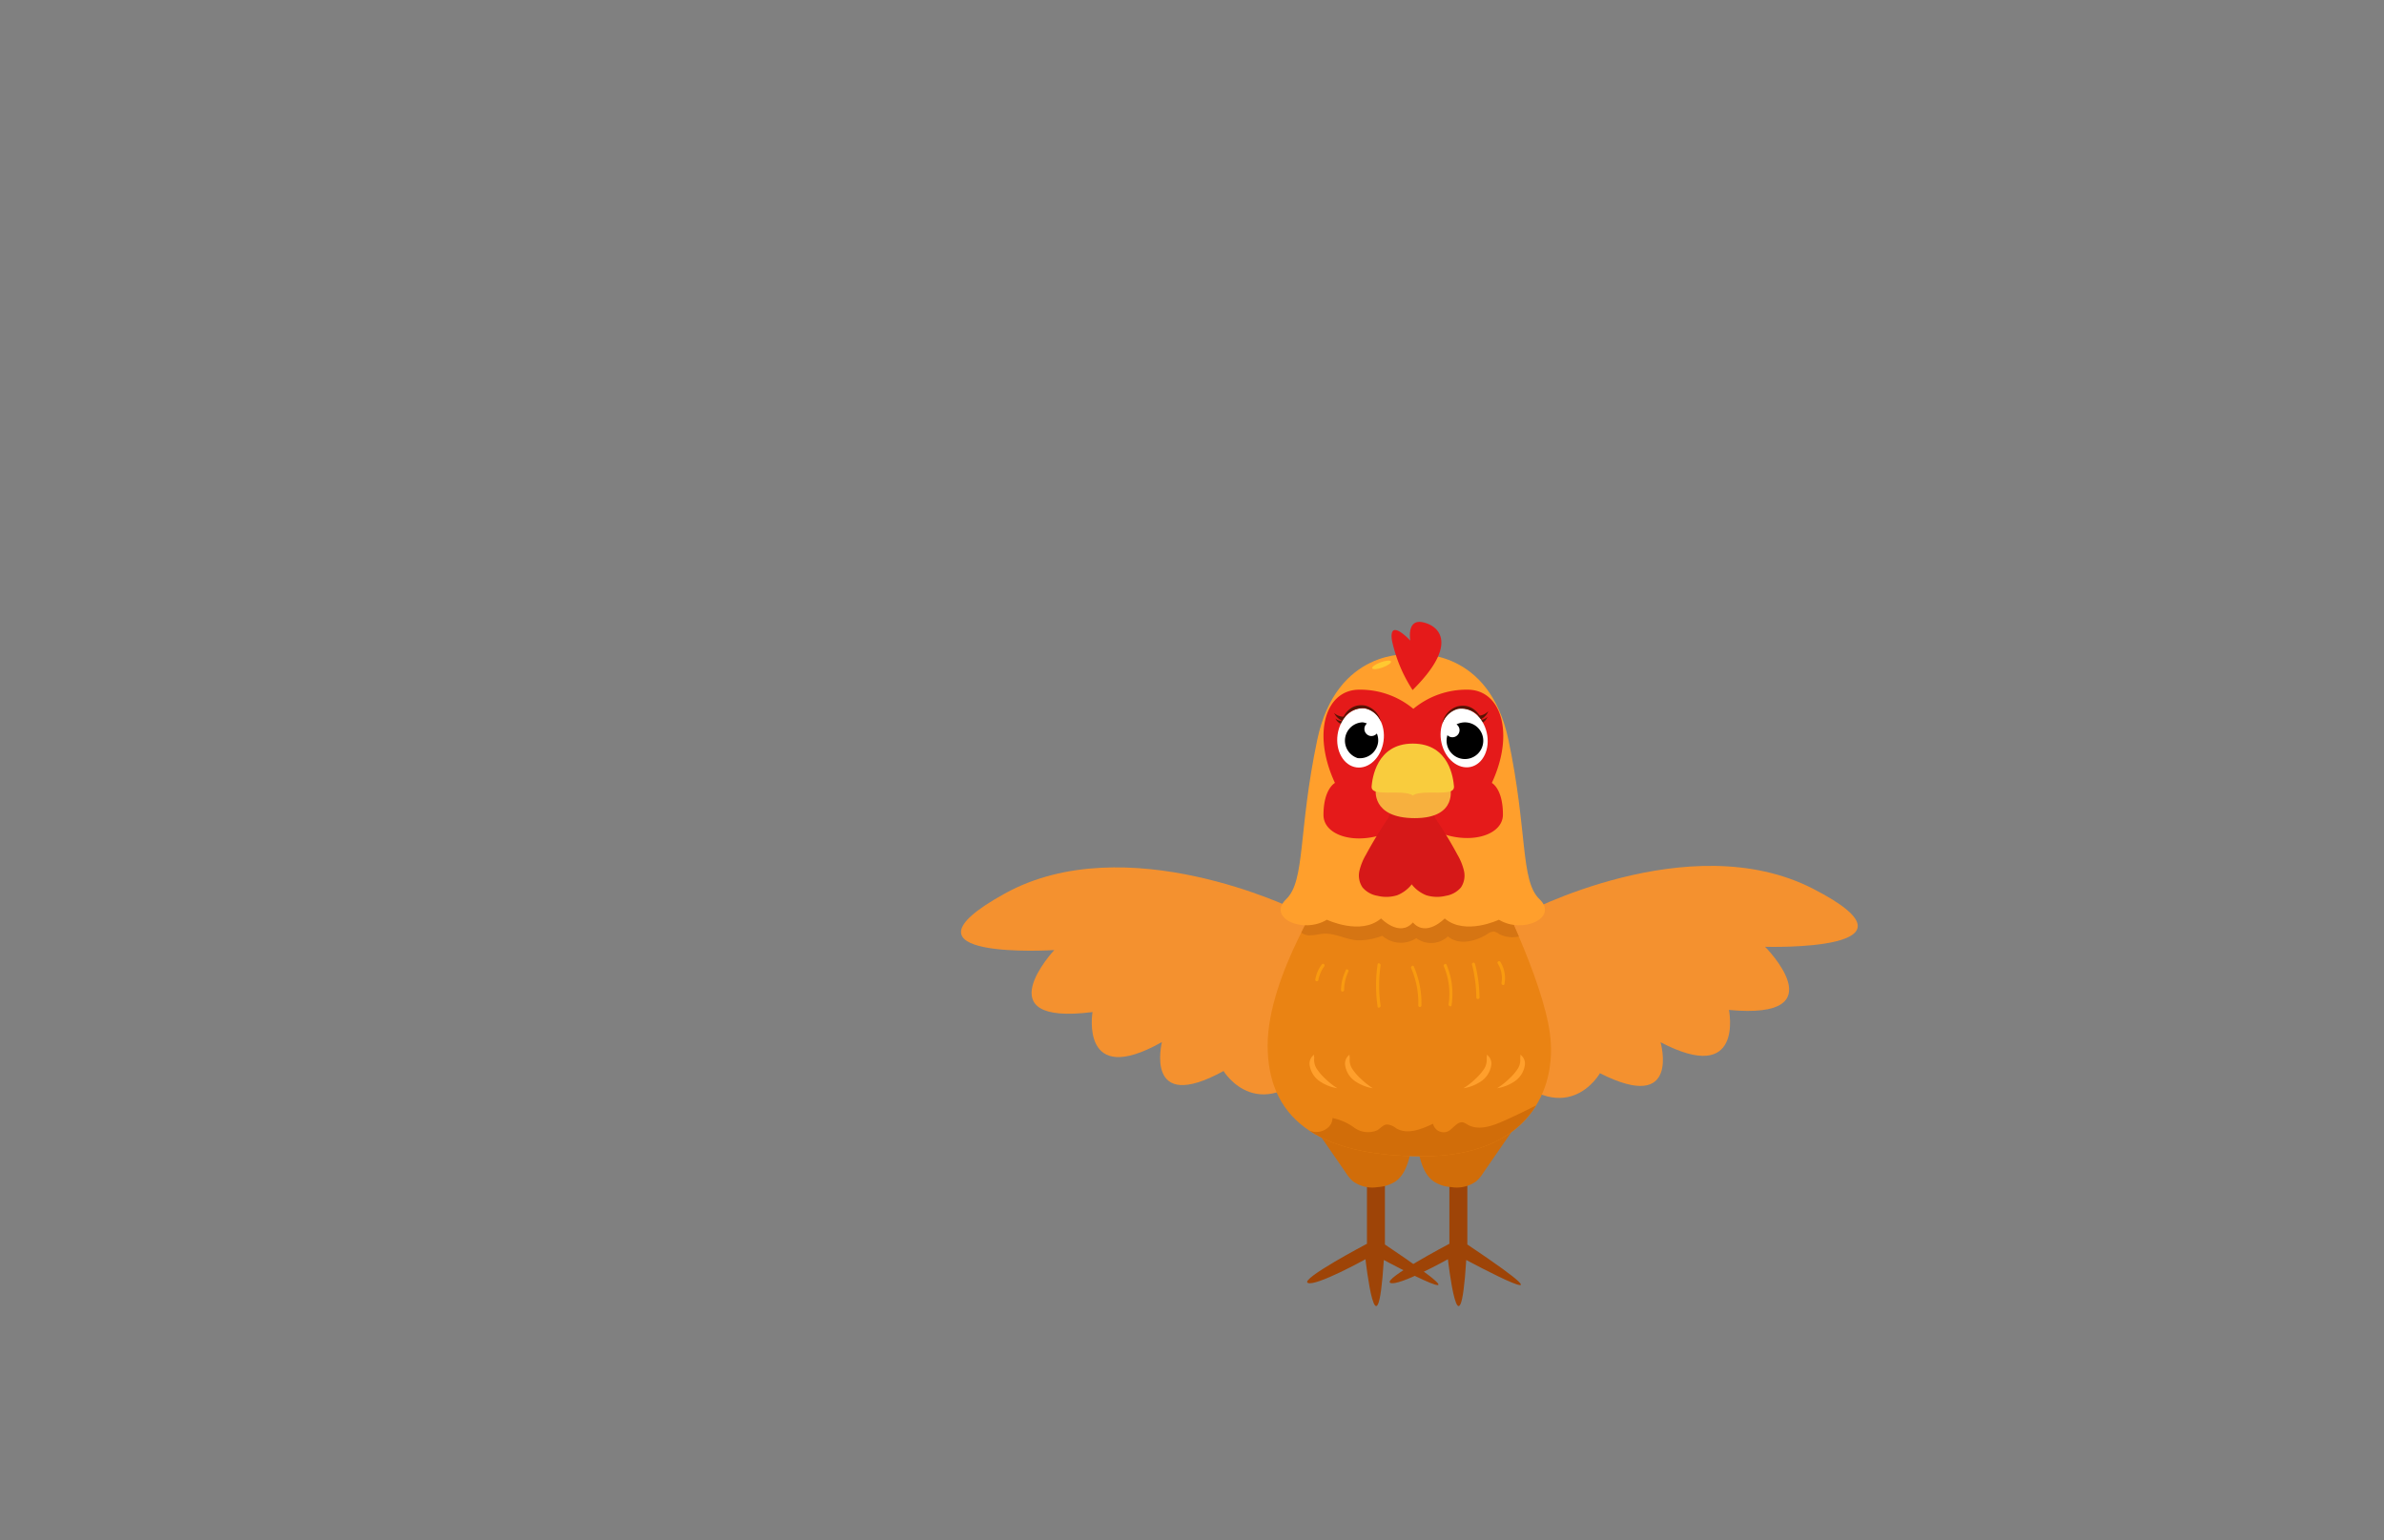 <svg id="Layer_1" data-name="Layer 1" xmlns="http://www.w3.org/2000/svg" xmlns:xlink="http://www.w3.org/1999/xlink" viewBox="0 0 260 168"><rect x="0" y="0" width="260" height="168" fill="#808080" stroke="none"/><defs><style>.cls-1{fill:#ea8313;}.cls-2{fill:#f4912f;}.cls-3{fill:#9e4407;}.cls-4{fill:#d16d09;}.cls-5{clip-path:url(#clip-path);}.cls-6{fill:#d67513;}.cls-7{fill:#ff9f2c;}.cls-8{fill:#e51a1a;}.cls-9{fill:#d61818;}.cls-10{fill:#561404;}.cls-11{fill:#fff;}.cls-12{fill:#f7b03e;}.cls-13{fill:#f9cc3d;}.cls-14{fill:#ffc931;}.cls-15{fill:#f99a10;}</style><clipPath id="clip-path"><path class="cls-1" d="M145,96.34s-6.75,10-6.75,17.68,5.1,12.09,16.92,12.09c11.49,0,14.66-7.27,13.87-13.34s-6.08-16.43-6.08-16.43Z"/></clipPath></defs><path class="cls-2" d="M166,99.74S184.2,90,197.71,96.92s-5.21,6.34-5.21,6.34,8,8-3.94,6.89c0,0,1.69,8.31-7.46,3.52,0,0,2.26,7.88-6.61,3.38,0,0-3.8,6.76-11-1.13S165.06,99.88,166,99.74Z"/><path class="cls-2" d="M141.31,99.23s-18.47-9.11-31.74-1.77,5.41,6.16,5.41,6.16-7.75,8.28,4.17,6.76c0,0-1.42,8.36,7.57,3.27,0,0-2,7.95,6.72,3.16,0,0,4,6.63,10.94-1.49S142.3,99.34,141.31,99.23Z"/><path class="cls-3" d="M149.08,128v7.65s-7.33,3.86-6.45,4.27,6.29-2.58,6.29-2.58,1.28,11.44,2,.08c0,0,13.33,7.17.12-1.69v-8.18S149.52,125.32,149.08,128Z"/><path class="cls-3" d="M158.07,128v7.65s-7.33,3.86-6.44,4.27,6.28-2.58,6.28-2.58,1.29,11.44,2,.08c0,0,13.33,7.17.12-1.69v-8.18S158.51,125.32,158.07,128Z"/><path class="cls-4" d="M143.68,123.42l3.1,4.49a4.44,4.44,0,0,0,.75.91,3.61,3.61,0,0,0,2.74.65,4,4,0,0,0,1.93-.62c1.08-.77,1.43-2.19,1.71-3.48a.8.8,0,0,0,0-.55.74.74,0,0,0-.31-.24,16.55,16.55,0,0,0-8.72-1.68,1.12,1.12,0,0,0-.74.27c-.18.19-.12.59.14.64"/><path class="cls-4" d="M164.87,123.42l-3.1,4.49a4.14,4.14,0,0,1-.75.91,3.61,3.61,0,0,1-2.74.65,3.9,3.9,0,0,1-1.92-.62c-1.09-.77-1.44-2.19-1.71-3.48a.56.56,0,0,1,.33-.79,16.55,16.55,0,0,1,8.72-1.68,1.12,1.12,0,0,1,.74.27c.18.19.13.59-.14.64"/><path class="cls-1" d="M145,96.34s-6.75,10-6.75,17.68,5.1,12.09,16.92,12.09c11.49,0,14.66-7.27,13.87-13.34s-6.08-16.43-6.08-16.43Z"/><g class="cls-5"><path class="cls-6" d="M141.58,100a2,2,0,0,0,.16,1.57A1.51,1.51,0,0,0,143,102c.47,0,.93-.15,1.4-.17,1.26-.06,2.43.66,3.68.73a7.27,7.27,0,0,0,2.67-.5,3.08,3.08,0,0,0,3.71.26,2.71,2.71,0,0,0,3.45-.19c1.19,1,3,.56,4.32-.27a1.19,1.19,0,0,1,.71-.26,1.29,1.29,0,0,1,.55.27,3.24,3.24,0,0,0,4.09-1,6,6,0,0,0,.89-4.42,4.12,4.12,0,0,0-1.73-3.19,6.41,6.41,0,0,0-2.27-.55c-1.32-.21-2.58-.68-3.87-1a34.12,34.12,0,0,0-6.62-.7,46.91,46.91,0,0,0-9.33.25,3.42,3.42,0,0,0-1.7.63,3.17,3.17,0,0,0-.52.63,12.8,12.8,0,0,0-2.14,8.24"/><path class="cls-4" d="M136.94,119l3.9,3.13a5,5,0,0,0,2.48,1.32c1,.11,2-.56,2-1.51a6,6,0,0,1,2.39,1.06,2.55,2.55,0,0,0,2.5.27c.36-.23.66-.62,1.08-.63a1.94,1.94,0,0,1,1,.43c1.2.7,2.72.1,4-.51a1.18,1.18,0,0,0,1.58.85c.61-.28,1-1.09,1.68-1a1.81,1.81,0,0,1,.52.26c1.18.66,2.65.15,3.89-.4a69.35,69.35,0,0,0,6.65-3.4,39.64,39.64,0,0,1-1.3,5c-.5,1.53-1.22,3.17-2.67,3.88a6,6,0,0,1-1.86.49,32.43,32.43,0,0,1-4.92.4,45.91,45.91,0,0,1-7.74-.9l-10.95-1.9c-1.72-.3-3.6-.69-4.68-2.07s-1-3.4-.81-5.18a.4.4,0,0,1,.45.51"/></g><path class="cls-7" d="M167.9,98.07c-2.11-2-1.28-7.4-3.39-17.38s-10-9.32-10-9.32h-.85s-7.9-.66-10,9.32-1.28,15.36-3.39,17.38,1.81,3.83,4.44,2.24c0,0,3.7,1.76,5.91-.14,0,0,2,2.09,3.47.44,1.48,1.65,3.47-.44,3.47-.44,2.22,1.9,5.91.14,5.91.14C166.09,101.9,170,100.08,167.9,98.07ZM154.33,78.25l-.25,9.41-.25-9.55Z"/><path class="cls-8" d="M162.7,85.39c2.5-5.37,1.05-10.17-2.65-10.17a9.06,9.06,0,0,0-5.91,2.09v.07h0v-.07a9.05,9.05,0,0,0-5.9-2.09c-3.7,0-5.15,4.8-2.65,10.17,0,0-1.25.65-1.25,3.49s5.55,3.81,9.6.35l0-.79.37,0v.75c4,3.46,9.6,2.48,9.6-.35S162.7,85.39,162.7,85.39Z"/><path class="cls-9" d="M151.4,89.22a46.46,46.46,0,0,0-2.43,4,6.31,6.31,0,0,0-.71,1.75,2.32,2.32,0,0,0,.34,1.82,2.72,2.72,0,0,0,1.63.91,4,4,0,0,0,2.15-.06,3.84,3.84,0,0,0,2.27-2.55,7.84,7.84,0,0,0,.09-3.51,18.27,18.27,0,0,0-.48-2.07,2.32,2.32,0,0,0-1.16-1.64,1.26,1.26,0,0,0-1.46.53s0,.13,0,.17.12-.06.06-.07"/><path class="cls-9" d="M156.52,89.22a44.08,44.08,0,0,1,2.43,4,6.31,6.31,0,0,1,.71,1.75,2.32,2.32,0,0,1-.33,1.82,2.72,2.72,0,0,1-1.64.91,4,4,0,0,1-2.14-.06,3.8,3.8,0,0,1-2.27-2.55,7.84,7.84,0,0,1-.09-3.51,14.78,14.78,0,0,1,.48-2.07,2.31,2.31,0,0,1,1.15-1.64,1.27,1.27,0,0,1,1.47.53s.05.13,0,.17-.12-.06-.07-.07"/><path class="cls-10" d="M160.75,78a1.55,1.55,0,0,0,1.57-.44,1.65,1.65,0,0,1-1.14,1Z"/><path class="cls-10" d="M161.13,78.48a1.08,1.08,0,0,0,1.1-.31s-.24.65-.8.73Z"/><ellipse class="cls-11" cx="159.68" cy="80.49" rx="2.53" ry="3.25" transform="translate(-13.88 37.42) rotate(-12.82)"/><path d="M157.86,80.18a.75.75,0,0,0,.71.21.78.78,0,0,0,.59-.93.83.83,0,0,0-.31-.46,2.18,2.18,0,0,1,.45-.16,2,2,0,1,1-1.44,1.34Z"/><path class="cls-10" d="M157.3,78.93A2.54,2.54,0,0,1,159,77.32a2.62,2.62,0,0,1,2.75,1.48s-.71-2.28-2.82-1.75A2.39,2.39,0,0,0,157.3,78.93Z"/><path class="cls-10" d="M147.1,78.07a1.55,1.55,0,0,1-1.6-.31,1.68,1.68,0,0,0,1.22.94Z"/><path class="cls-10" d="M146.77,78.58a1.1,1.1,0,0,1-1.13-.22,1.16,1.16,0,0,0,.86.66Z"/><ellipse class="cls-11" cx="148.37" cy="80.46" rx="3.25" ry="2.53" transform="translate(47.82 216.03) rotate(-81.9)"/><path d="M150.16,80a.79.79,0,0,1-.69.27.78.78,0,0,1-.66-.88.75.75,0,0,1,.27-.48,1.81,1.81,0,0,0-.47-.13,2,2,0,0,0-.55,3.9A2,2,0,0,0,150.29,81,1.88,1.88,0,0,0,150.16,80Z"/><path class="cls-10" d="M150.61,78.72a2.52,2.52,0,0,0-1.78-1.47,2.61,2.61,0,0,0-2.62,1.7s.52-2.34,2.66-2A2.38,2.38,0,0,1,150.61,78.72Z"/><path class="cls-12" d="M150.05,86.06s-.55,3.17,4.25,3.17,3.85-3.45,3.85-3.45Z"/><path class="cls-13" d="M154.08,81.1h0c-4,0-4.42,3.89-4.49,4.66s1.11.68,2.69.68,1.8.33,1.8.33h0s.22-.33,1.8-.33,2.76.09,2.69-.68S158.12,81.1,154.08,81.1Z"/><path class="cls-8" d="M154.06,75.26a16.08,16.08,0,0,1-2.25-5.39c-.39-2.6,2,0,2,0s-.44-2.4,1.38-2S159.07,70.29,154.06,75.26Z"/><ellipse class="cls-14" cx="150.68" cy="72.52" rx="1.09" ry="0.3" transform="translate(-15.67 55.44) rotate(-19.84)"/><path class="cls-7" d="M165.8,115.5a1.75,1.75,0,0,1-.36,1.19,5.76,5.76,0,0,1-.89,1,7.85,7.85,0,0,1-1.28,1,4.77,4.77,0,0,0,1.94-.77,2.59,2.59,0,0,0,1.08-1.69,1.19,1.19,0,0,0-.49-1.21.41.41,0,0,1,0,.27Z"/><path class="cls-7" d="M162.14,115.5a1.8,1.8,0,0,1-.36,1.19,6.22,6.22,0,0,1-.89,1,7.85,7.85,0,0,1-1.28,1,4.77,4.77,0,0,0,1.94-.77,2.63,2.63,0,0,0,1.08-1.69,1.2,1.2,0,0,0-.49-1.21.41.41,0,0,1,0,.27Z"/><path class="cls-7" d="M147.2,115.5a1.75,1.75,0,0,0,.36,1.19,5.76,5.76,0,0,0,.89,1,8.23,8.23,0,0,0,1.27,1,4.78,4.78,0,0,1-1.93-.77,2.55,2.55,0,0,1-1.08-1.69,1.19,1.19,0,0,1,.49-1.21.41.41,0,0,0,0,.27Z"/><path class="cls-7" d="M143.32,115.5a1.81,1.81,0,0,0,.37,1.19,5.76,5.76,0,0,0,.89,1,7.78,7.78,0,0,0,1.27,1,4.73,4.73,0,0,1-1.93-.77,2.55,2.55,0,0,1-1.08-1.69,1.19,1.19,0,0,1,.49-1.21.36.36,0,0,0,0,.27Z"/><path class="cls-15" d="M144.14,105.21a3.76,3.76,0,0,0-.69,1.6.17.17,0,0,0,.12.21.18.18,0,0,0,.21-.12,3.57,3.57,0,0,1,.66-1.52.19.19,0,0,0-.06-.24.18.18,0,0,0-.24.07Z"/><path class="cls-15" d="M146.76,105.85a5.06,5.06,0,0,0-.51,2.13c0,.22.34.22.34,0a4.74,4.74,0,0,1,.46-2c.1-.2-.2-.37-.29-.17Z"/><path class="cls-15" d="M150.24,105.18a16.11,16.11,0,0,0,0,4.6c0,.22.36.12.33-.09a15.51,15.51,0,0,1,0-4.41c0-.22-.3-.31-.33-.1Z"/><path class="cls-15" d="M153.9,105.59a9.5,9.5,0,0,1,.78,4.07c0,.23.34.22.34,0a9.9,9.9,0,0,0-.83-4.25c-.08-.2-.38,0-.29.18Z"/><path class="cls-15" d="M157.46,105.39a7.59,7.59,0,0,1,.52,4.16c0,.21.29.3.33.09a8.18,8.18,0,0,0-.55-4.43c-.09-.2-.38,0-.3.18Z"/><path class="cls-15" d="M160.54,105.21a15.15,15.15,0,0,1,.47,3.61.18.18,0,0,0,.35,0,15.92,15.92,0,0,0-.49-3.7.17.17,0,0,0-.33.09Z"/><path class="cls-15" d="M163.34,105.08a3,3,0,0,1,.41,2.14c0,.22.29.31.33.09a3.37,3.37,0,0,0-.45-2.4c-.11-.19-.41,0-.29.17Z"/></svg>